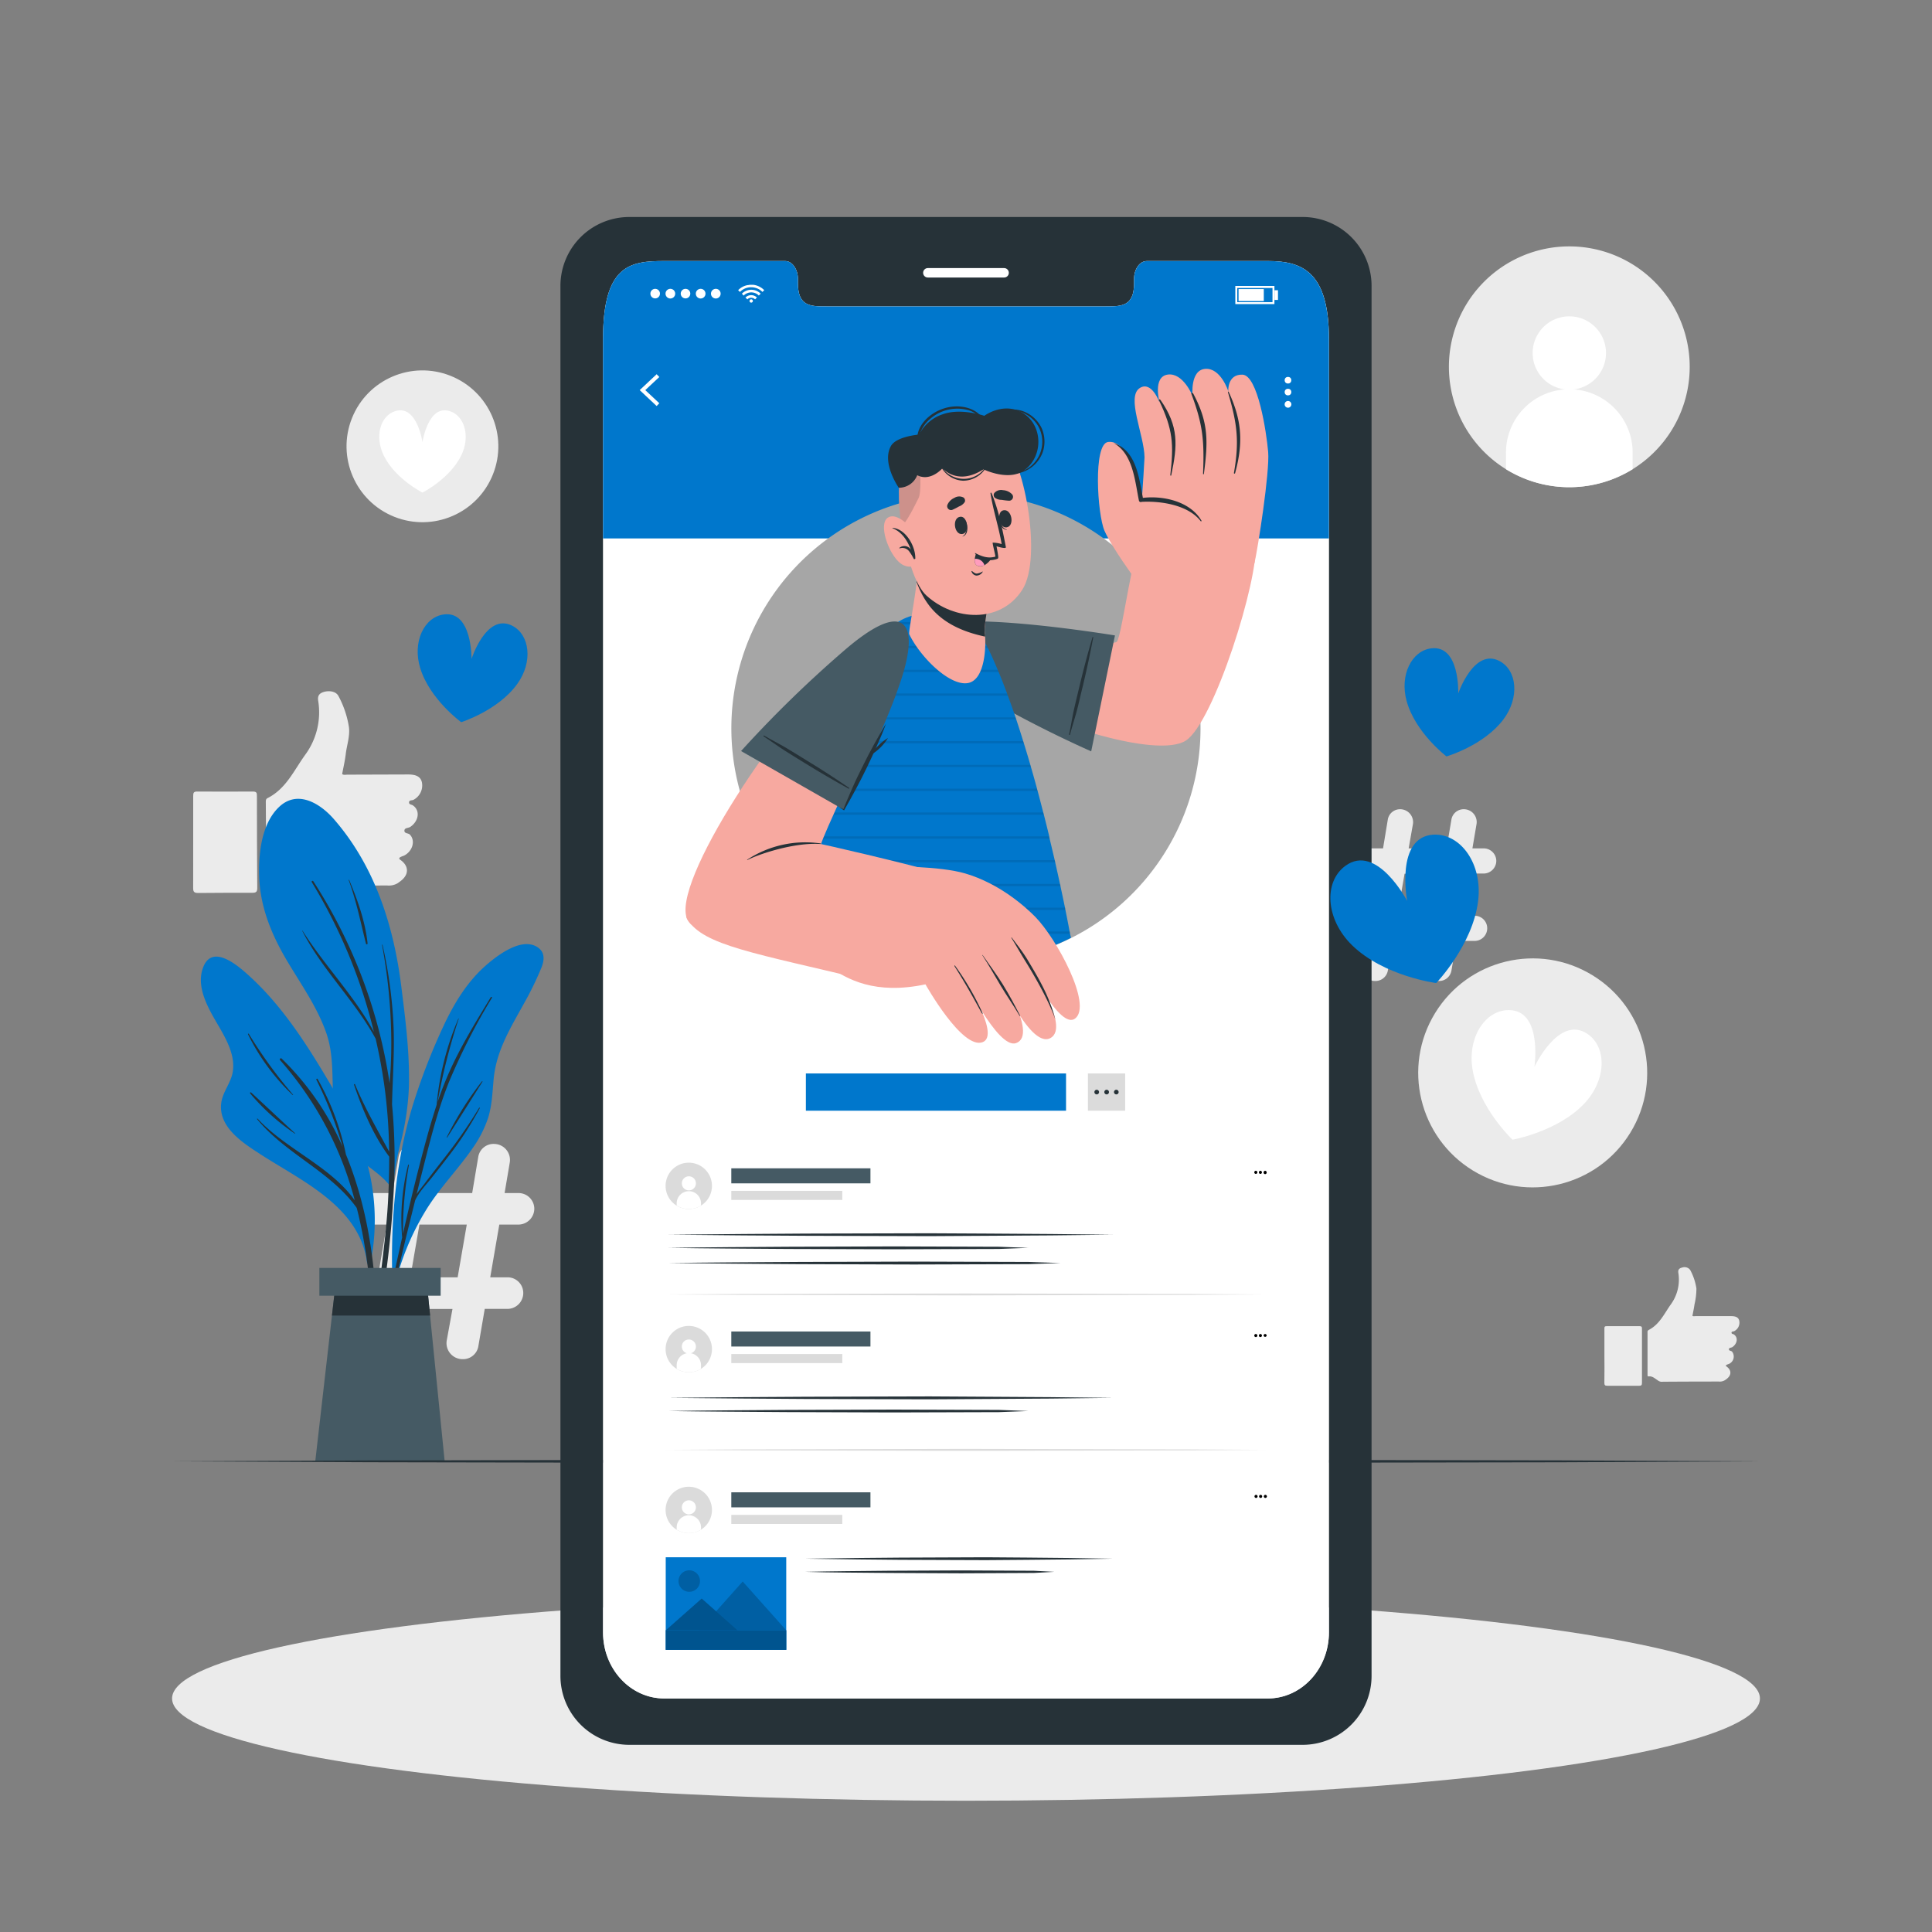 <svg xmlns="http://www.w3.org/2000/svg" viewBox="0 0 500 500"><rect x="0" y="0" width="500" height="500" fill="#808080" stroke="none"/><g id="freepik--background-complete--inject-73"><path d="M389.75,121.43a31.16,31.16,0,0,0,32.77,0,31.16,31.16,0,1,0-32.77,0Z" style="fill:#ebebeb"></path><path d="M396.65,91.36a9.49,9.49,0,1,0,9.49-9.49A9.48,9.48,0,0,0,396.65,91.36Z" style="fill:#fff"></path><path d="M389.75,117.52v3.91a31.16,31.16,0,0,0,32.77,0v-3.9a16.39,16.39,0,1,0-32.77,0Z" style="fill:#fff"></path><circle cx="109.32" cy="115.49" r="19.64" transform="translate(-38.39 174.4) rotate(-68.31)" style="fill:#ebebeb"></circle><path d="M119.34,117.94c-3,6-10,9.54-10,9.54s-7.06-3.55-10-9.54c-2.47-5-.91-10.38,3-11.56,5.59-1.69,7,8.05,7,8.05s1.43-9.74,7-8.05C120.25,107.56,121.81,113,119.34,117.94Z" style="fill:#fff"></path><circle cx="396.65" cy="277.63" r="29.63" transform="translate(-47.27 470.88) rotate(-58.51)" style="fill:#ebebeb"></circle><path d="M410.07,285.54c-6.9,7.35-18.64,9.41-18.64,9.41s-8.65-8.2-10.33-18.13c-1.39-8.29,3.22-15.4,9.36-15.41,8.82,0,6.65,14.68,6.65,14.68s6.31-13.44,13.66-8.56C415.89,270.93,415.81,279.4,410.07,285.54Z" style="fill:#fff"></path><g id="freepik--xsrjP0--inject-73"><path d="M73.36,228.7c-1.24-.77-2.31-1.89-4-1.72-.63.06-.49-.46-.5-.81q0-9.3-.07-18.58c0-.46,0-.83.51-1.07,4.73-2.41,6.76-7.11,9.65-11.13a18.54,18.54,0,0,0,3.39-14.07c-.21-1.4.44-2,1.7-2.31,1.51-.35,3,.06,3.54,1.1a25,25,0,0,1,2.73,8.11c.28,2.35-.56,4.64-.84,7-.21,1.71-.6,3.39-.92,5.11.42.3.9.15,1.34.15l15.71-.05c2.2,0,3.29.63,3.6,2.09A4.21,4.21,0,0,1,107,207c-.39.19-1.1,0-1.14.63s.68.56,1,.81c1.9,1.29,1.56,4-.63,5.53-.52.38-1.55.21-1.57,1s1,.61,1.38,1c1.54,1.51.79,4.33-1.5,5.48a6.63,6.63,0,0,0-.91.36c-.26.17-.52.37,0,.73,2.27,1.61,2.23,3.86,0,5.51l-.68.5a4.45,4.45,0,0,1-2.75.61l-24.63.09A2.9,2.9,0,0,1,73.36,228.7Z" style="fill:#ebebeb;fill-rule:evenodd"></path><path d="M50,217.85c0-3.93,0-7.87,0-11.81,0-.8.07-1.19,1-1.19,4.81.05,9.6,0,14.4,0,1,0,1.09.31,1.09,1.15q0,11.88.09,23.77c0,1-.27,1.29-1.28,1.28-4.66,0-9.32,0-14,.05-1.16,0-1.32-.38-1.31-1.4C50,225.73,50,221.79,50,217.85Z" style="fill:#ebebeb;fill-rule:evenodd"></path></g><g id="freepik--xsrjp0--inject-73"><path d="M429,357.21c-.72-.45-1.35-1.11-2.32-1-.37,0-.29-.27-.3-.47q0-5.46,0-10.92a.6.6,0,0,1,.3-.63c2.78-1.41,4-4.17,5.67-6.53a10.91,10.91,0,0,0,2-8.27c-.12-.82.26-1.18,1-1.35a1.82,1.82,0,0,1,2.08.64,14.69,14.69,0,0,1,1.6,4.77,17.79,17.79,0,0,1-.49,4.09c-.13,1-.36,2-.54,3,.24.17.53.08.79.08l9.22,0c1.3,0,1.93.36,2.11,1.22a2.45,2.45,0,0,1-1.33,2.67c-.23.12-.64,0-.67.37s.4.33.62.48c1.11.76.91,2.33-.37,3.25-.31.22-.91.12-.93.57s.56.36.81.61a2.08,2.08,0,0,1-.88,3.22,5,5,0,0,0-.54.21c-.15.11-.3.22,0,.43,1.33.95,1.31,2.27,0,3.24l-.4.29a2.54,2.54,0,0,1-1.61.36q-7.24,0-14.47.05A1.71,1.71,0,0,1,429,357.21Z" style="fill:#ebebeb;fill-rule:evenodd"></path><path d="M415.22,350.84c0-2.31,0-4.63,0-6.94,0-.47,0-.7.62-.69q4.23,0,8.46,0c.55,0,.64.18.64.67q0,7,0,14c0,.6-.16.76-.75.76-2.74,0-5.47,0-8.21,0-.68,0-.77-.23-.77-.82C415.26,355.47,415.23,353.15,415.22,350.84Z" style="fill:#ebebeb;fill-rule:evenodd"></path></g><path d="M96.38,338.74H92.77a4,4,0,0,1-4.08-4.09,4.1,4.1,0,0,1,4.08-4.08h5l2.35-13.65H95.59a4.08,4.08,0,0,1,0-8.16h6l1.56-9.34a4,4,0,0,1,4.08-3.37,4.19,4.19,0,0,1,4.08,4.79l-1.4,7.92H122.2l1.57-9.34a4,4,0,0,1,4.16-3.37,4.14,4.14,0,0,1,4,4.79l-1.34,7.92h3.63a4.09,4.09,0,0,1,4.06,4.08,4.14,4.14,0,0,1-4.06,4.08h-5l-2.35,13.65h4.46a4.05,4.05,0,0,1,4.09,4.08,4.11,4.11,0,0,1-4.09,4.09h-5.88l-1.65,9.64a4,4,0,0,1-4.08,3.37A4.15,4.15,0,0,1,115.6,347l1.5-8.24H104.77l-1.64,9.64A4.1,4.1,0,0,1,99,351.75,4,4,0,0,1,95,347Zm22.06-8.17,2.36-13.65H108.55l-2.36,13.65Z" style="fill:#ebebeb"></path><path d="M353.8,243.46h-2.88a3.23,3.23,0,0,1-3.25-3.26,3.27,3.27,0,0,1,3.25-3.25h4l1.88-10.88h-3.64a3.26,3.26,0,0,1,0-6.51h4.77l1.23-7.44a3.2,3.2,0,0,1,3.26-2.69,3.34,3.34,0,0,1,3.25,3.82l-1.11,6.31h9.81l1.25-7.44a3.21,3.21,0,0,1,3.31-2.69,3.32,3.32,0,0,1,3.2,3.82l-1.07,6.31H384a3.26,3.26,0,0,1,3.24,3.26,3.3,3.3,0,0,1-3.24,3.25h-4L378.07,237h3.56a3.23,3.23,0,0,1,3.26,3.25,3.27,3.27,0,0,1-3.26,3.26h-4.69l-1.31,7.68a3.23,3.23,0,0,1-3.26,2.69,3.3,3.3,0,0,1-3.25-3.8l1.19-6.57h-9.82l-1.32,7.68a3.25,3.25,0,0,1-3.3,2.69,3.2,3.2,0,0,1-3.19-3.8ZM371.38,237l1.88-10.88H363.5L361.62,237Z" style="fill:#ebebeb"></path></g><g id="freepik--Shadow--inject-73"><ellipse cx="250" cy="439.56" rx="205.47" ry="26.47" style="fill:#ebebeb"></ellipse></g><g id="freepik--Plant--inject-73"><path d="M103.86,295.1a66.47,66.47,0,0,0-2.15,12.17c.11.2.08,1,0,.75,0,.67-1,.55-1-.11,0-.43,0-.86,0-1.28-2.38-2.95-5.83-4.82-8.62-7.39a16,16,0,0,1-4.72-7.52c-2.32-8-.15-16.43-2.93-24.39-2.4-6.86-6.71-12.83-10.35-19-3.85-6.58-6.69-13.49-7-21.19-.23-5.89.48-13.75,5-18.17,4.76-4.69,10.66-1.17,14.3,3,10.57,12.13,15.46,27.45,17.44,43.13,1.09,8.67,2.22,17.4,2,26.15A70.47,70.47,0,0,1,103.86,295.1Z" style="fill:#0077CC"></path><path d="M101.75,310.45a149.32,149.32,0,0,0-.29-24.57.15.15,0,0,0,0-.09c.14-6.64.66-13.26.4-19.91A118.31,118.31,0,0,0,99,244.53c0-.08-.15-.06-.13,0a139.54,139.54,0,0,1,2.31,20.88q.21,5.64-.09,11.26c-.06,1.22-.18,2.45-.26,3.68h0a131.54,131.54,0,0,0-19.76-52.3c-.14-.21-.52,0-.39.24a136.54,136.54,0,0,1,16.09,38.78C91.67,257.66,84,249.92,78.3,240.87c0-.05-.12,0-.09,0,5.11,10.08,13.57,18,19,27.94q1.41,6.08,2.27,12.24a136.17,136.17,0,0,1,1.23,17c-3.1-5.78-6.31-11.32-8.84-17.44-.07-.16-.3,0-.25.11,2.16,6.36,5.05,13.21,9.11,18.63q0,6-.34,12.07c-.63,10.72-2.46,21.31-3.31,32a.25.25,0,0,0,.49.06A245.12,245.12,0,0,0,101.75,310.45Z" style="fill:#263238"></path><path d="M90.36,227.72c0-.08-.15,0-.12.05,2,5.42,3.07,10.91,4.48,16.47a.21.21,0,0,0,.41-.07C94.55,238.54,92.54,232.91,90.36,227.72Z" style="fill:#263238"></path><path d="M140.12,250.43a82.43,82.43,0,0,1-4.51,9.26c-3.53,6.41-7.21,12.28-7.87,19.74-.3,3.33-.41,6.68-1.42,9.89a29.91,29.91,0,0,1-3.94,7.74c-3.83,5.57-8.61,10.37-12.15,16.15a67.87,67.87,0,0,0-8.07,19.46c-.09.38-.68.28-.59-.1,0,0,0-.05,0-.08s0,0,0-.08c-.56-16,.72-32.12,5.6-47.45a162.92,162.92,0,0,1,7.75-19.74c2.62-5.55,5.87-10.9,10.46-15.05,3-2.68,9.44-7.76,13.68-5.07C141.07,246.39,140.92,248.43,140.12,250.43Z" style="fill:#0077CC"></path><path d="M124,286.7a130.65,130.65,0,0,1-9.3,13.36c-1.55,2-3.12,4-4.66,6.05-.73,1-1.55,1.91-2.22,2.94.42-1.68.83-3.37,1.26-5.05,2.06-8.08,4-16.23,7.12-24a163.32,163.32,0,0,1,11.11-21.77c.11-.19-.19-.32-.3-.14-3.38,5.56-6.81,11.11-9.65,17a88.52,88.52,0,0,0-4.1,10.07,154.53,154.53,0,0,1,5.46-21.52.05.05,0,0,0-.1,0A73.55,73.55,0,0,0,113,285.94s0,0,0,0q-1,3.11-1.93,6.29c-2.52,9-4.73,18-6.78,27.07a96.51,96.51,0,0,1,1.54-17.79c0-.14-.17-.17-.21,0a56.41,56.41,0,0,0-1.54,18.75q-1.17,5.19-2.27,10.37c-1.57,7.37-3.5,14.88-4.42,22.37a.15.15,0,0,0,.29.05c1.1-4,1.76-8.22,2.66-12.31s1.83-8.19,2.78-12.28c1.39-5.95,2.85-11.89,4.33-17.82,1-2.17,2.91-4.1,4.34-5.93,1.58-2,3.15-4,4.68-6a88.46,88.46,0,0,0,7.7-11.92C124.23,286.67,124.09,286.61,124,286.7Z" style="fill:#263238"></path><path d="M124.72,279.86a83.43,83.43,0,0,0-9.1,14.45c0,.07.07.14.11.07,3.07-4.8,6.08-9.63,9.13-14.43C124.92,279.86,124.78,279.78,124.72,279.86Z" style="fill:#263238"></path><path d="M56.62,265.6c2.07,3.57,4.44,7.86,3.55,12.14-.57,2.72-2.55,4.92-2.91,7.69-.8,6.11,5.29,10.15,9.69,13,11,7.2,26.05,13.63,28.05,28.35.08.52,1,.39.91-.12a.36.36,0,0,0,0-.1s.06,0,.06-.09A56.35,56.35,0,0,0,95.74,304c-1.64-7.58-4.95-14.4-8.86-21.06-6.61-11.28-13.61-22.83-23.61-31.47-2.76-2.39-8.43-6.69-10.63-1.29C50.5,255.45,54.08,261.25,56.62,265.6Z" style="fill:#0077CC"></path><path d="M66.67,289.51c7.29,7.89,18.87,12.31,25.14,21.14a88.47,88.47,0,0,0-19.32-36.28c-.24-.28.14-.66.4-.41a71.59,71.59,0,0,1,15.79,22.86,103.17,103.17,0,0,0-6.8-17.38c-.1-.21.2-.4.32-.19a66.6,66.6,0,0,1,7.33,19.54c8.26,20,9,43.46,7.29,64.53,0,.3-.48.31-.47,0,.47-16.61.2-33.51-3.78-49.73-.08-.34-.17-.67-.26-1-6.82-9.51-18.35-13.92-25.76-22.94C66.48,289.55,66.59,289.42,66.67,289.51Z" style="fill:#263238"></path><path d="M65,282.74c3.82,3.51,7.58,7.09,11.41,10.6,0,0,0,.1-.05.07A55.92,55.92,0,0,1,64.76,283,.16.16,0,0,1,65,282.74Z" style="fill:#263238"></path><path d="M64.38,267.54a120.16,120.16,0,0,0,11.44,15.74c.06.06,0,.15-.1.09a55.4,55.4,0,0,1-11.54-15.71A.12.12,0,0,1,64.38,267.54Z" style="fill:#263238"></path><polygon points="81.59 378.19 115.08 378.19 110.57 333.13 86.75 333.13 81.59 378.19" style="fill:#455a64"></polygon><polygon points="85.91 340.46 111.31 340.46 110.57 333.13 86.75 333.13 85.91 340.46" style="fill:#263238"></polygon><rect x="82.64" y="328.14" width="31.39" height="7.19" transform="translate(196.68 663.47) rotate(180)" style="fill:#455a64"></rect></g><g id="freepik--Floor--inject-73"><polygon points="44.45 378.19 95.84 377.95 147.23 377.86 250 377.69 352.77 377.86 404.16 377.94 455.55 378.19 404.16 378.44 352.77 378.52 250 378.69 147.23 378.52 95.84 378.43 44.45 378.19" style="fill:#263238"></polygon></g><g id="freepik--Device--inject-73"><path d="M337.28,56.16H162.7a17.83,17.83,0,0,0-17.66,18V433.56a17.84,17.84,0,0,0,17.66,18H337.28a17.85,17.85,0,0,0,17.68-18V74.15A17.84,17.84,0,0,0,337.28,56.16Zm6.64,366.29c0,9.46-7.08,17.11-15.82,17.11H171.91c-8.76,0-15.84-7.65-15.84-17.11V87.77c0-19.27,7.08-20.21,15.84-20.21h31.28c1.82,0,3.31,2.07,3.31,4.63V73.3c0,6,3.28,6,7.32,6h72.35c4.07,0,7.32,0,7.32-6V72.19c0-2.56,1.47-4.63,3.32-4.63H328.1c8.74,0,15.82,2.57,15.82,20.21Z" style="fill:#263238"></path><path d="M259.86,71.82H240.13a1.21,1.21,0,0,1-1.22-1.22h0a1.22,1.22,0,0,1,1.22-1.22h19.73a1.22,1.22,0,0,1,1.22,1.22h0A1.21,1.21,0,0,1,259.86,71.82Z" style="fill:#fff"></path><path d="M343.93,87.77V422.45c0,9.46-7.09,17.11-15.83,17.11H171.91c-8.76,0-15.84-7.65-15.84-17.11V87.77c0-19.27,7.08-20.21,15.84-20.21h31.28c1.82,0,3.31,2.07,3.31,4.63V73.3c0,6,3.28,6,7.32,6h72.35c4.07,0,7.33,0,7.33-6V72.19c0-2.56,1.46-4.63,3.31-4.63H328.1C336.84,67.56,343.93,70.13,343.93,87.77Z" style="fill:#fff"></path><path d="M343.92,87.77v51.58H156.06V87.77c0-19.27,7.09-20.21,15.85-20.21H203.2c1.82,0,3.3,2.07,3.3,4.63V73.3c0,6,3.29,6,7.32,6h72.35c4.07,0,7.33,0,7.33-6V72.19c0-2.56,1.47-4.63,3.32-4.63H328.1C336.84,67.56,343.92,70.13,343.92,87.77Z" style="fill:#0077CC"></path><g id="freepik--u5Zjqx--inject-73"><path d="M197.8,75.08l-.31.3a1.37,1.37,0,0,1-.17.17,4.13,4.13,0,0,0-2.91-1.21,4.05,4.05,0,0,0-2.92,1.22,1.29,1.29,0,0,0-.16-.17l-.3-.3h0c.12-.12.25-.23.38-.34a4.57,4.57,0,0,1,.88-.57,4.36,4.36,0,0,1,1.17-.39c.2,0,.39-.05.59-.08h.51l.4,0a4.48,4.48,0,0,1,1.08.26,4.74,4.74,0,0,1,.72.34,4.19,4.19,0,0,1,.7.49l.32.28Z" style="fill:#fff"></path><path d="M192.45,76.5,192,76a3.43,3.43,0,0,1,4.86,0l-.48.48a2.74,2.74,0,0,0-2-.81A2.78,2.78,0,0,0,192.45,76.5Z" style="fill:#fff"></path><path d="M195.89,77l-.48.47a1.43,1.43,0,0,0-1-.41,1.38,1.38,0,0,0-1,.42l-.48-.48A2.09,2.09,0,0,1,195.89,77Z" style="fill:#fff"></path><path d="M194.84,77.89a.43.43,0,0,1-.86,0,.43.43,0,0,1,.86,0Z" style="fill:#fff"></path></g><circle cx="169.56" cy="75.99" r="1.24" style="fill:#fff"></circle><path d="M172.24,76a1.25,1.25,0,1,1,1.24,1.25A1.25,1.25,0,0,1,172.24,76Z" style="fill:#fff"></path><circle cx="177.41" cy="75.99" r="1.24" style="fill:#fff"></circle><path d="M180.08,76a1.25,1.25,0,1,1,1.25,1.25A1.25,1.25,0,0,1,180.08,76Z" style="fill:#fff"></path><path d="M184,76a1.25,1.25,0,1,1,1.25,1.25A1.25,1.25,0,0,1,184,76Z" style="fill:#fff"></path><path d="M329.82,78.7H319.7V74h10.12Zm-9.62-.5h9.12V74.53H320.2Z" style="fill:#fff"></path><rect x="320.54" y="74.81" width="6.53" height="3.1" style="fill:#fff"></rect><rect x="329.84" y="75.11" width="0.9" height="2.51" style="fill:#fff"></rect><rect x="208.56" y="277.81" width="67.33" height="9.64" style="fill:#0077CC"></rect><rect x="281.55" y="277.81" width="9.64" height="9.64" style="fill:#dbdbdb"></rect><path d="M284.43,282.63a.6.6,0,1,1-.6-.6A.6.6,0,0,1,284.43,282.63Z" style="fill:#263238"></path><path d="M287,282.63a.6.6,0,1,1-.6-.6A.6.6,0,0,1,287,282.63Z" style="fill:#263238"></path><path d="M289.5,282.63a.6.6,0,1,1-.6-.6A.6.6,0,0,1,289.5,282.63Z" style="fill:#263238"></path><polygon points="169.94 105.08 165.55 100.96 169.94 96.85 170.63 97.57 167 100.96 170.63 104.36 169.94 105.08" style="fill:#fff"></polygon><circle cx="333.33" cy="98.4" r="0.86" style="fill:#fff"></circle><circle cx="333.33" cy="101.47" r="0.86" style="fill:#fff"></circle><path d="M334.2,104.55a.87.87,0,1,1-1.73,0,.87.87,0,0,1,1.73,0Z" style="fill:#fff"></path><path d="M181.42,312a6,6,0,1,1,2.67-6.5A6,6,0,0,1,181.42,312Z" style="fill:#dbdbdb"></path><path d="M180.1,306.25a1.82,1.82,0,1,1-1.82-1.82A1.82,1.82,0,0,1,180.1,306.25Z" style="fill:#fff"></path><path d="M181.42,311.27V312a6,6,0,0,1-6.29,0v-.75a3.15,3.15,0,0,1,6.29,0Z" style="fill:#fff"></path><path d="M325,303a.41.41,0,0,1,.4.4.4.4,0,0,1-.4.4.39.39,0,0,1-.39-.4A.4.4,0,0,1,325,303Z"></path><path d="M326.19,303a.41.41,0,0,1,.4.4.4.4,0,0,1-.4.4.39.39,0,0,1-.39-.4A.4.4,0,0,1,326.19,303Z"></path><path d="M327.41,303a.41.41,0,0,1,.4.4.4.4,0,1,1-.79,0A.41.41,0,0,1,327.41,303Z"></path><polygon points="173.01 319.54 192.43 319.36 208.49 319.25 240.61 319.17 255.91 319.25 271.96 319.36 288.02 319.54 271.96 319.72 255.91 319.82 240.61 319.91 208.49 319.82 192.43 319.72 173.01 319.54" style="fill:#263238"></polygon><path d="M173,322.94c9.06-.15,22-.22,31.11-.28l27.19-.09,27.2.09,7.62.28-7.62.29-27.2.08-27.19-.08C195.05,323.17,182.07,323.1,173,322.94Z" style="fill:#263238"></path><path d="M173,326.87c9.88-.15,24-.22,33.9-.28l29.64-.09,29.63.09,8.31.28-8.31.29-29.63.09-29.64-.09C197,327.1,182.89,327,173,326.87Z" style="fill:#263238"></path><rect x="189.26" y="302.36" width="36.01" height="3.89" style="fill:#455a64"></rect><rect x="189.26" y="308.19" width="28.73" height="2.35" style="fill:#dbdbdb"></rect><polygon points="172.29 335 191.7 334.87 211.1 334.83 249.9 334.75 288.7 334.83 308.11 334.87 327.51 335 308.11 335.12 288.7 335.16 249.9 335.25 211.1 335.16 191.7 335.12 172.29 335" style="fill:#dbdbdb"></polygon><path d="M181.42,354.25a6,6,0,1,1,2.67-6.51A6,6,0,0,1,181.42,354.25Z" style="fill:#dbdbdb"></path><path d="M180.1,348.48a1.82,1.82,0,1,1-1.82-1.82A1.83,1.83,0,0,1,180.1,348.48Z" style="fill:#fff"></path><path d="M181.42,353.5v.75a6,6,0,0,1-6.29,0v-.75a3.15,3.15,0,1,1,6.29,0Z" style="fill:#fff"></path><path d="M325,345.24a.4.4,0,0,1,.4.4.39.39,0,0,1-.4.39.38.38,0,0,1-.39-.39A.39.39,0,0,1,325,345.24Z"></path><path d="M326.19,345.24a.4.4,0,0,1,.4.4.39.39,0,0,1-.4.39.38.38,0,0,1-.39-.39A.39.39,0,0,1,326.19,345.24Z"></path><path d="M327.41,345.24a.4.4,0,0,1,.4.4.4.4,0,0,1-.79,0A.4.4,0,0,1,327.41,345.24Z"></path><polygon points="173.01 361.76 192.43 361.58 208.49 361.48 240.61 361.39 255.91 361.48 271.96 361.58 288.02 361.76 271.96 361.95 255.91 362.05 240.61 362.14 208.49 362.05 192.43 361.94 173.01 361.76" style="fill:#263238"></polygon><path d="M173,365.17c9.06-.15,22-.23,31.11-.29l27.19-.08,27.2.08,7.62.29-7.62.29-27.2.08-27.19-.09C195.05,365.39,182.07,365.32,173,365.17Z" style="fill:#263238"></path><rect x="189.26" y="344.59" width="36.01" height="3.89" style="fill:#455a64"></rect><rect x="189.26" y="350.42" width="28.73" height="2.35" style="fill:#dbdbdb"></rect><polygon points="172.29 375.22 191.7 375.1 211.1 375.06 249.9 374.97 288.7 375.06 308.11 375.1 327.51 375.22 308.11 375.35 288.7 375.39 249.9 375.47 211.1 375.39 191.7 375.34 172.29 375.22" style="fill:#dbdbdb"></polygon><path d="M181.42,395.87a6,6,0,1,1,2.67-6.5A6,6,0,0,1,181.42,395.87Z" style="fill:#dbdbdb"></path><path d="M180.1,390.1a1.82,1.82,0,1,1-1.82-1.82A1.82,1.82,0,0,1,180.1,390.1Z" style="fill:#fff"></path><path d="M181.42,395.12v.75a5.92,5.92,0,0,1-6.29,0v-.75a3.15,3.15,0,0,1,6.29,0Z" style="fill:#fff"></path><path d="M325,386.87a.4.4,0,1,1,0,.79.4.4,0,0,1,0-.79Z"></path><path d="M326.19,386.87a.4.4,0,1,1,0,.79.4.4,0,0,1,0-.79Z"></path><path d="M327.41,386.87a.4.4,0,1,1,0,.79.4.4,0,0,1,0-.79Z"></path><polygon points="208.36 403.39 221.81 403.21 232.94 403.11 255.18 403.02 265.78 403.1 276.9 403.21 288.02 403.39 276.9 403.57 265.78 403.68 255.18 403.76 232.94 403.68 221.81 403.57 208.36 403.39" style="fill:#263238"></polygon><path d="M208.36,406.79c6.28-.15,15.27-.22,21.55-.28l18.83-.09,18.84.09,5.28.28-5.28.29-18.84.09-18.83-.09C223.63,407,214.64,407,208.36,406.79Z" style="fill:#263238"></path><rect x="189.26" y="386.21" width="36.01" height="3.89" style="fill:#455a64"></rect><rect x="189.26" y="392.05" width="28.73" height="2.35" style="fill:#dbdbdb"></rect><rect x="172.3" y="403.02" width="31.19" height="23.96" transform="translate(375.78 830) rotate(180)" style="fill:#0077CC"></rect><path d="M175.65,408.64a2.78,2.78,0,1,0,2.18-2.19A2.78,2.78,0,0,0,175.65,408.64Z" style="opacity:0.2"></path><polygon points="180.94 421.92 203.48 421.92 192.21 409.29 180.94 421.92" style="opacity:0.2"></polygon><polygon points="172.29 421.93 190.9 421.93 181.6 413.7 172.29 421.93" style="fill:#0077CC"></polygon><polygon points="172.29 421.93 190.9 421.93 181.6 413.7 172.29 421.93" style="opacity:0.3"></polygon><rect x="172.3" y="421.92" width="31.19" height="5.06" style="fill:#0077CC"></rect><rect x="172.3" y="421.92" width="31.19" height="5.06" style="opacity:0.3"></rect></g><g id="freepik--Character--inject-73"><path d="M281.91,240.13a60.76,60.76,0,0,1-63.85,0,60.71,60.71,0,1,1,63.85,0Z" style="fill:#a6a6a6"></path><path d="M247.53,174.47c22.52,13.25,52,21.85,59.32,17.22s19-42.06,18.08-50.95c-.38-3.84-26.47-5.89-29.07-2.7s-5.38,25.89-6.79,28c-1,1.52-24.05-2.15-38.47-3.6C241.4,161.5,235.65,167.48,247.53,174.47Z" style="fill: rgb(247, 169, 160);"></path><path d="M324.64,145.81c.89-3.84,4-23.7,3.56-28.85s-2.69-19.88-6.66-20-3.66,4.28-3.66,4.28-1.94-6.07-5.95-5.78-3.29,7-3.29,7-2.45-6.08-6.43-5.52-2.11,7.26-2.11,7.26-2-5.67-5.06-3.82c-3.71,2.22,1.12,12.26,1.16,18,0,1.3-1.73,26.33-1.73,26.33Z" style="fill: rgb(247, 169, 160);"></path><path d="M300,103.72c3.54,7.39,3.81,11.23,2.87,19.24,0,.16.21.22.24.06,1.64-7.76,2-12.63-2.76-19.49C300.07,103.19,299.78,103.36,300,103.72Z" style="fill:#263238"></path><path d="M308.35,102c3,8,3.33,12.17,3,20.63a.11.11,0,0,0,.22,0c1.05-8.27,1.3-13.14-2.75-20.74C308.59,101.54,308.21,101.61,308.35,102Z" style="fill:#263238"></path><path d="M317.85,101.71c2.35,8,2.91,12.51,1.49,20.68a.15.15,0,0,0,.3.07c2.25-8.19,1.6-13.88-1.54-20.79C317.89,101.19,317.7,101.21,317.85,101.71Z" style="fill:#263238"></path><path d="M293.78,149.89s-6.07-8.28-7.93-12.51-3-22.53.93-23c5.09-.61,7.83,9.82,8.5,15.11,0,0,11.77-1.42,15.36,5.65S293.78,149.89,293.78,149.89Z" style="fill: rgb(247, 169, 160);"></path><path d="M288.23,114.67c5,2.79,5.48,9.79,6.52,14.87a.48.48,0,0,0,.7.34c5-.27,12.06.8,15.29,5a.12.12,0,0,0,.2-.13c-2.86-4.92-9.74-6.54-15.16-5.9-1-5.23-1.74-12.23-7.52-14.18C288.22,114.61,288.2,114.65,288.23,114.67Z" style="fill:#263238"></path><path d="M282.4,194.45l6.15-30s-23.42-3.87-37.79-3.64-19.12,5.77-1.08,16.55A303.77,303.77,0,0,0,282.4,194.45Z" style="fill:#455a64"></path><path d="M282.74,164.91q-1.82,6.19-3.32,12.48c-.49,2.06-1,4.12-1.47,6.2s-.79,4.32-1.27,6.46c0,.15.2.22.24.07.53-2.05,1.2-4.07,1.75-6.12s1-4.25,1.55-6.37q1.51-6.3,2.71-12.67A.1.1,0,0,0,282.74,164.91Z" style="fill:#263238"></path><path d="M277.18,242.7a59.08,59.08,0,0,1-12.05,4.53l-.86.22c-.54.14-1.1.26-1.64.38a60.43,60.43,0,0,1-25.65,0c-.82-.18-1.64-.38-2.45-.6a59.75,59.75,0,0,1-13.94-5.58c-.35-.18-.69-.37-1-.58-.54-.31-1.08-.64-1.63-1a60.33,60.33,0,0,1-6.44-4.6c-.25-.18-.49-.38-.73-.59a60.84,60.84,0,0,1-5.79-5.57l-.54-.59q-1.53-1.73-2.93-3.57c.16-.66.33-1.32.49-2,.06-.19.1-.39.15-.58.47-1.82,1-3.67,1.5-5.58.05-.2.12-.39.17-.6h0c.52-1.81,1.07-3.68,1.68-5.55q.07-.3.18-.6c.59-1.83,1.21-3.7,1.87-5.58.06-.18.14-.38.21-.58.66-1.84,1.34-3.7,2.07-5.57h0c.07-.18.14-.37.22-.56,0,0,0,0,0,0,.73-1.86,1.51-3.7,2.32-5.56.08-.21.17-.4.26-.6.83-1.87,1.7-3.72,2.61-5.57,0,0,0,0,0,0,.08-.18.17-.37.26-.54h0q1.4-2.82,2.93-5.57a2.15,2.15,0,0,1,.14-.26l.2-.35c1.06-1.88,2.17-3.74,3.34-5.55.12-.2.25-.4.38-.6,1.23-1.9,2.53-3.76,3.88-5.56a4.73,4.73,0,0,1,.31-.43l.13-.16c1.19-1.58,2.44-3.13,3.73-4.61a10.23,10.23,0,0,1,1-1l.15-.12c.18-.14.35-.27.55-.4a.41.41,0,0,1,.11-.07h0c6.12-4.08,17.78-2.44,19.27-.27a2.11,2.11,0,0,1,.18.27l.2.29a57.8,57.8,0,0,1,3.36,5.88c1,1.9,1.9,4,2.82,6.15,0,0,0,0,0,0,.83,1.95,1.63,4,2.42,6.13,0,.11.08.21.11.31a1.54,1.54,0,0,1,.11.3c.74,2,1.46,4,2.17,6.14h0c.6,1.83,1.21,3.69,1.78,5.57.06.21.13.39.19.6.6,1.93,1.19,3.89,1.75,5.85a2.63,2.63,0,0,0,.08.3c.55,1.86,1.06,3.72,1.57,5.57,0,.17.07.32.12.48.52,1.91,1,3.81,1.49,5.68l.16.6c.48,1.87.94,3.73,1.38,5.55,0,.06,0,.11,0,.16s.07.29.1.44q.69,2.85,1.32,5.58c.48,2.12.94,4.18,1.36,6.15.05.21.09.4.13.59.43,2,.84,3.92,1.21,5.74,0,.14,0,.28.08.42.43,2.13.81,4.1,1.14,5.87,0,.1,0,.19.05.28Z" style="fill:#0077CC"></path><path d="M234.53,247.23c.81.22,1.63.42,2.45.6h25.65c.54-.12,1.1-.24,1.64-.38l.86-.22ZM277,241.37c0-.1-.05-.2-.07-.3H219.55c.35.21.69.4,1,.58H277C277,241.56,277,241.47,277,241.37Zm-1.22-6.29a1.54,1.54,0,0,1-.05-.17H210.75c.24.21.48.41.73.59h64.33C275.78,235.36,275.75,235.22,275.73,235.08Zm-1.34-6.33h-70l.54.59h69.56C274.48,229.15,274.44,229,274.39,228.75Zm-73.75,0a1.45,1.45,0,0,1-.06.3c0-.1,0-.2.07-.3ZM273,222.6H202.12c0,.19-.09.39-.14.58h71.17Zm-1.42-6c0-.05,0-.1,0-.16H203.8c-.05.21-.12.4-.17.6h68.09C271.68,216.88,271.65,216.74,271.61,216.58ZM270,210.27H205.67a5.16,5.16,0,0,0-.19.6h64.71Zm-1.49-5.68c-.05-.16-.08-.31-.12-.48H207.75c-.07.2-.15.4-.22.58h61A.36.36,0,0,1,268.54,204.59Zm-1.77-6.35-.09-.29H210.06s0,0,0,0c-.08.19-.15.38-.23.56h57A2.63,2.63,0,0,1,266.77,198.24Zm-1.94-6.45H212.64c-.09.2-.18.39-.26.6H265C265,192.18,264.89,192,264.83,191.79Zm-2-6.15H215.53c-.09.17-.18.36-.26.54,0,0,0,0,0,0h47.8A5,5,0,0,1,262.84,185.64Zm-2.07-5.87c0-.1-.07-.2-.11-.31H218.8l-.19.35a2.15,2.15,0,0,0-.14.26h42.41A1.54,1.54,0,0,0,260.77,179.77Zm-2.53-6.44s0,0,0,0H222.51c-.12.2-.25.4-.36.6h36.32C258.4,173.72,258.31,173.52,258.24,173.33Zm-2.83-6.17H226.85l-.13.16a4.73,4.73,0,0,0-.31.43h29.28C255.59,167.55,255.5,167.35,255.41,167.16Zm-3.36-5.88-.2-.29H232.39a.41.41,0,0,0-.11.07c-.2.13-.37.26-.55.4l-.15.12h20.66A2.2,2.2,0,0,1,252.05,161.28Z" style="opacity:0.1"></path><path d="M250.51,176.77c-4.72.85-12.34-6.7-15.2-12.64-.19-.4.64-4.54,1.4-9.62.46-3.08.89-6.53,1.06-9.7l19.63,5.89a50.54,50.54,0,0,0-2.57,12.07,8,8,0,0,0,.07,1.31,1.25,1.25,0,0,1,0,.21C255.19,166.79,255.07,175.94,250.51,176.77Z" style="fill: rgb(247, 169, 160);"></path><path d="M254.93,164.29c0,.14,0,.29,0,.46-11.93-2.52-15.61-8.56-17.72-14.12.24-1.95.44-3.93.53-5.82l19.63,5.88a50.36,50.36,0,0,0-2.56,12.08,6.25,6.25,0,0,0,.07,1.31A.86.86,0,0,0,254.93,164.29Z" style="fill:#263238"></path><path d="M233.27,122.1c-2.19,7.05,1.45,27.47,6.46,32,7.25,6.62,19.17,7.3,24.81-1.42,5.47-8.46.25-35-5.34-39.14C251,107.45,236.5,111.68,233.27,122.1Z" style="fill: rgb(247, 169, 160);"></path><path d="M250,135s-.1.09-.09.14c.28,1.37.38,3-.79,3.66,0,0,0,.09,0,.07C250.67,138.35,250.52,136.2,250,135Z" style="fill:#263238"></path><path d="M248.56,133.73c-2.25.21-1.65,4.68.43,4.48S250.44,133.55,248.56,133.73Z" style="fill:#263238"></path><path d="M258.6,133.68c0-.06.12,0,.13.1.14,1.39.53,3,1.85,3.26,0,0,0,.08,0,.07C259,137.1,258.51,135,258.6,133.68Z" style="fill:#263238"></path><path d="M259.65,132.07c2.2-.47,3,4,.93,4.4S257.8,132.46,259.65,132.07Z" style="fill:#263238"></path><path d="M246.52,131.92a17,17,0,0,0,1.65-.84,3,3,0,0,0,1.52-1.18,1,1,0,0,0-.3-1.12,2.35,2.35,0,0,0-2.4.07,3.49,3.49,0,0,0-1.78,1.75A1,1,0,0,0,246.52,131.92Z" style="fill:#263238"></path><path d="M261.08,129.58a15.94,15.94,0,0,1-1.84-.22,2.89,2.89,0,0,1-1.83-.59,1,1,0,0,1-.1-1.16,2.35,2.35,0,0,1,2.27-.75,3.48,3.48,0,0,1,2.28,1A1,1,0,0,1,261.08,129.58Z" style="fill:#263238"></path><path d="M251.55,147.79c.38.27.77.68,1.27.65a3.65,3.65,0,0,0,1.45-.54,0,0,0,0,1,.07.06,1.87,1.87,0,0,1-1.66,1,1.47,1.47,0,0,1-1.25-1.07C251.39,147.79,251.5,147.74,251.55,147.79Z" style="fill:#263238"></path><path d="M252.36,143.28a4.76,4.76,0,0,0,3.42,1.68,5.8,5.8,0,0,0,1.71-.15,1.67,1.67,0,0,0,.32-.08l.29-.09a.35.35,0,0,0,.24-.34h0a.49.49,0,0,0,0-.14v0l0-.12c-.12-1.07-.44-2.67-.44-2.67.42.14,2.52.77,2.42.22-.89-4.58-1.88-9.66-3.73-14a.13.13,0,0,0-.25.07c.68,4.43,2.14,8.71,2.89,13.15a8.37,8.37,0,0,0-2.31-.38c-.15.06.67,3.1.68,3.58a.07.07,0,0,1,0,.05c-1.76.47-3.18.11-5.08-.86C252.35,143.07,252.26,143.18,252.36,143.28Z" style="fill:#263238"></path><path d="M256.65,144.41a5.21,5.21,0,0,1-1.87,1.86,2.31,2.31,0,0,1-1.4.25c-1.06-.14-1.2-1.07-1.11-1.9a6.2,6.2,0,0,1,.31-1.28A6.69,6.69,0,0,0,256.65,144.41Z" style="fill:#263238"></path><path d="M254.78,146.27a2.31,2.31,0,0,1-1.4.25c-1.06-.14-1.2-1.07-1.11-1.9A2.43,2.43,0,0,1,254.78,146.27Z" style="fill:#ff9cbd"></path><path d="M233.31,136.1c1.28-.76,3.45-5.32,4.41-7.19s.21-10.56-.09-13.13a13.74,13.74,0,0,0-4.36,6.4C232.33,125.11,232.46,130.58,233.31,136.1Z" style="fill:#263238;opacity:0.2"></path><path d="M255.07,120.86a6.73,6.73,0,0,1-5.8,3.06,6.87,6.87,0,0,1-5.76-3.38c0-.06-.13,0-.1,0a6.8,6.8,0,0,0,5.84,3.87,6.93,6.93,0,0,0,6-3.51C255.26,120.86,255.13,120.77,255.07,120.86Z" style="fill:#263238"></path><path d="M246,105.3c-3.86.59-7.13,3.19-8.2,6a7.54,7.54,0,0,0-.09,5c0,.07.16,0,.14,0a8.27,8.27,0,0,1,2.91-7.92A10.67,10.67,0,0,1,250,106a6.79,6.79,0,0,1,4,2.42c.09.13.37,0,.29-.13C252.91,106,249.51,104.77,246,105.3Z" style="fill:#263238"></path><path d="M269.56,110.76a8.63,8.63,0,0,0-4.23-4.11c-2.56-1.16-5.21-.59-7.84,0a.06.06,0,0,0,0,.11c2.23-.51,4.53-.91,6.75-.11a8.44,8.44,0,0,1,4.41,3.57,8.23,8.23,0,0,1-2.07,10.58,8.35,8.35,0,0,1-6.45,1.52c-.09,0-.13.11,0,.13a8.5,8.5,0,0,0,9.77-5.55A8.61,8.61,0,0,0,269.56,110.76Z" style="fill:#263238"></path><path d="M232.6,126.23s-4.54-6.46-2-10.85c1.46-2.48,7.27-2.91,7.27-2.91a10.5,10.5,0,0,1,6.08-5.25c4.7-1.71,10.79.39,10.79.39s4.26-3.2,8.86-1.28c6.42,2.67,6.82,11.89,1.16,15.58-4,2.59-10.2-.43-10.2-.43-.54.14-5.78,4.26-10.69-.25,0,0-3.09,3.53-6.49,1.75A5.08,5.08,0,0,1,232.6,126.23Z" style="fill:#263238"></path><path d="M237.56,138.74s-4.72-6.52-7.69-4.83.66,11.2,4.19,12.45a3.57,3.57,0,0,0,4.76-2Z" style="fill: rgb(247, 169, 160);"></path><path d="M231,136.61a.05.05,0,0,0,0,.1c2.48,1,3.82,3.22,4.76,5.57a2,2,0,0,0-3-.49.08.08,0,0,0,.07.13,2.19,2.19,0,0,1,2.43.73,11,11,0,0,1,1.19,1.94c.12.22.51.09.43-.16a.14.14,0,0,1,0-.06C236.87,141.23,234.36,136.87,231,136.61Z" style="fill:#263238"></path><path d="M222.46,166.46c-21.37,19.87-49,62.41-44.58,71.47,4.92,10.09,34.68-17.78,34.64-19.48,0-1.29,11.15-24.75,19.58-43.71S227.74,161.55,222.46,166.46Z" style="fill: rgb(247, 169, 160);"></path><path d="M177.88,237.93c4.32,6.79,16.81,8.59,47.83,16.06,4.29,1,19.75-27.29,15.22-28.63-5.7-1.69-28.2-7-29.89-7.19C196.75,216.64,174.94,233.32,177.88,237.93Z" style="fill: rgb(247, 169, 160);"></path><path d="M230.63,224.24s12.59-.15,19.23,1.83c8.89,2.64,15.48,8.58,18.09,11.23,5.45,5.55,14.8,22.72,10.32,26.27-4,3.22-12.71-14.82-12.71-14.82s11.86,16.94,6.27,19.91-14.46-18.53-14.46-18.53,11.81,17.67,5.56,19.83c-4.73,1.63-13.86-17.4-13.86-17.4s10.05,15.26,5.26,17.14c-5.29,2.09-14.82-14.95-14.82-14.95-13,2.75-20.27-1.25-25.13-4.71C213.21,249.2,230.63,224.24,230.63,224.24Z" style="fill: rgb(247, 169, 160);"></path><path d="M261.83,242.64c1.46,1.93,3,3.89,4.25,6s2.5,4.17,3.6,6.34a42.54,42.54,0,0,1,3.44,8.86c-1.83-5.35-6.33-12.8-7.62-14.87s-2.47-4.18-3.75-6.24C261.71,242.63,261.79,242.59,261.83,242.64Z" style="fill:#263238"></path><path d="M254.29,247.15c1.77,2.56,3.62,5,5.27,7.67s3,5.25,4.43,8c.12.21,0,.2-.16,0-1.56-2.67-3.22-5-4.82-7.67s-3.09-5.36-4.78-7.94C254.2,247.15,254.27,247.12,254.29,247.15Z" style="fill:#263238"></path><path d="M247.13,249.87a69.59,69.59,0,0,1,7.16,12.34c.1.21-.09.18-.21,0C251.78,258,250,254.76,247,250,247,249.9,247.07,249.79,247.13,249.87Z" style="fill:#263238"></path><path d="M193.4,222.47a27.35,27.35,0,0,1,19-4.18c.08,0,.08.15,0,.14-6.87-.49-16.3,2.71-19,4.16C193.38,222.63,193.33,222.52,193.4,222.47Z" style="fill:#263238"></path><path d="M191.79,194.37l26.56,15.18s11-21.05,15.23-34.78.47-20-15.39-6.17A303.4,303.4,0,0,0,191.79,194.37Z" style="fill:#455a64"></path><path d="M219.76,203.91q-5.32-3.66-10.82-7c-1.81-1.11-3.61-2.25-5.44-3.33s-3.85-2.1-5.74-3.21c-.13-.08-.27.11-.14.2,1.78,1.14,3.49,2.41,5.27,3.56s3.71,2.31,5.57,3.46q5.52,3.41,11.19,6.53C219.76,204.13,219.87,204,219.76,203.91Z" style="fill:#263238"></path><path d="M217.23,208.91c.4.18.79.35,1.18.54l-.17.05c.75-1.94,1.6-3.82,2.42-5.72s1.74-3.74,2.66-5.59,1.85-3.69,2.86-5.5,2-3.62,3.11-5.38c-.71,1.95-1.52,3.85-2.36,5.74s-1.71,3.76-2.61,5.63-1.84,3.69-2.81,5.52-2,3.64-3,5.41l-.07.11-.1-.06C217.93,209.42,217.58,209.16,217.23,208.91Z" style="fill:#263238"></path><path d="M229.81,191a13.19,13.19,0,0,1-4.47,4.4,11.93,11.93,0,0,1,2-2.47A12.18,12.18,0,0,1,229.81,191Z" style="fill:#263238"></path></g><g id="freepik--Hearts--inject-73"><path d="M382.54,233.15c-1.4,11.44-10.85,21.26-10.85,21.26s-13.52-1.74-21.77-9.78c-6.88-6.71-7.42-16.38-1.75-20.54,8.13-6,16,9.07,16,9.07S361,216.5,371.05,216C378.07,215.73,383.71,223.61,382.54,233.15Z" style="fill:#0077CC"></path><path d="M389.08,186.19c-5.1,6.78-14.73,9.57-14.73,9.57s-8-6.08-10.29-14.24c-1.92-6.8,1.29-13.17,6.43-13.74,7.37-.8,6.9,11.68,6.9,11.68s4.05-11.82,10.65-8.4C392.63,173.44,393.33,180.53,389.08,186.19Z" style="fill:#0077CC"></path><path d="M133.87,177c-4.94,6.89-14.51,9.9-14.51,9.9s-8.12-5.89-10.61-14c-2.08-6.76,1-13.2,6.12-13.88,7.35-1,7.16,11.52,7.16,11.52s3.78-11.91,10.45-8.65C137.13,164.2,138,171.28,133.87,177Z" style="fill:#0077CC"></path></g></svg>